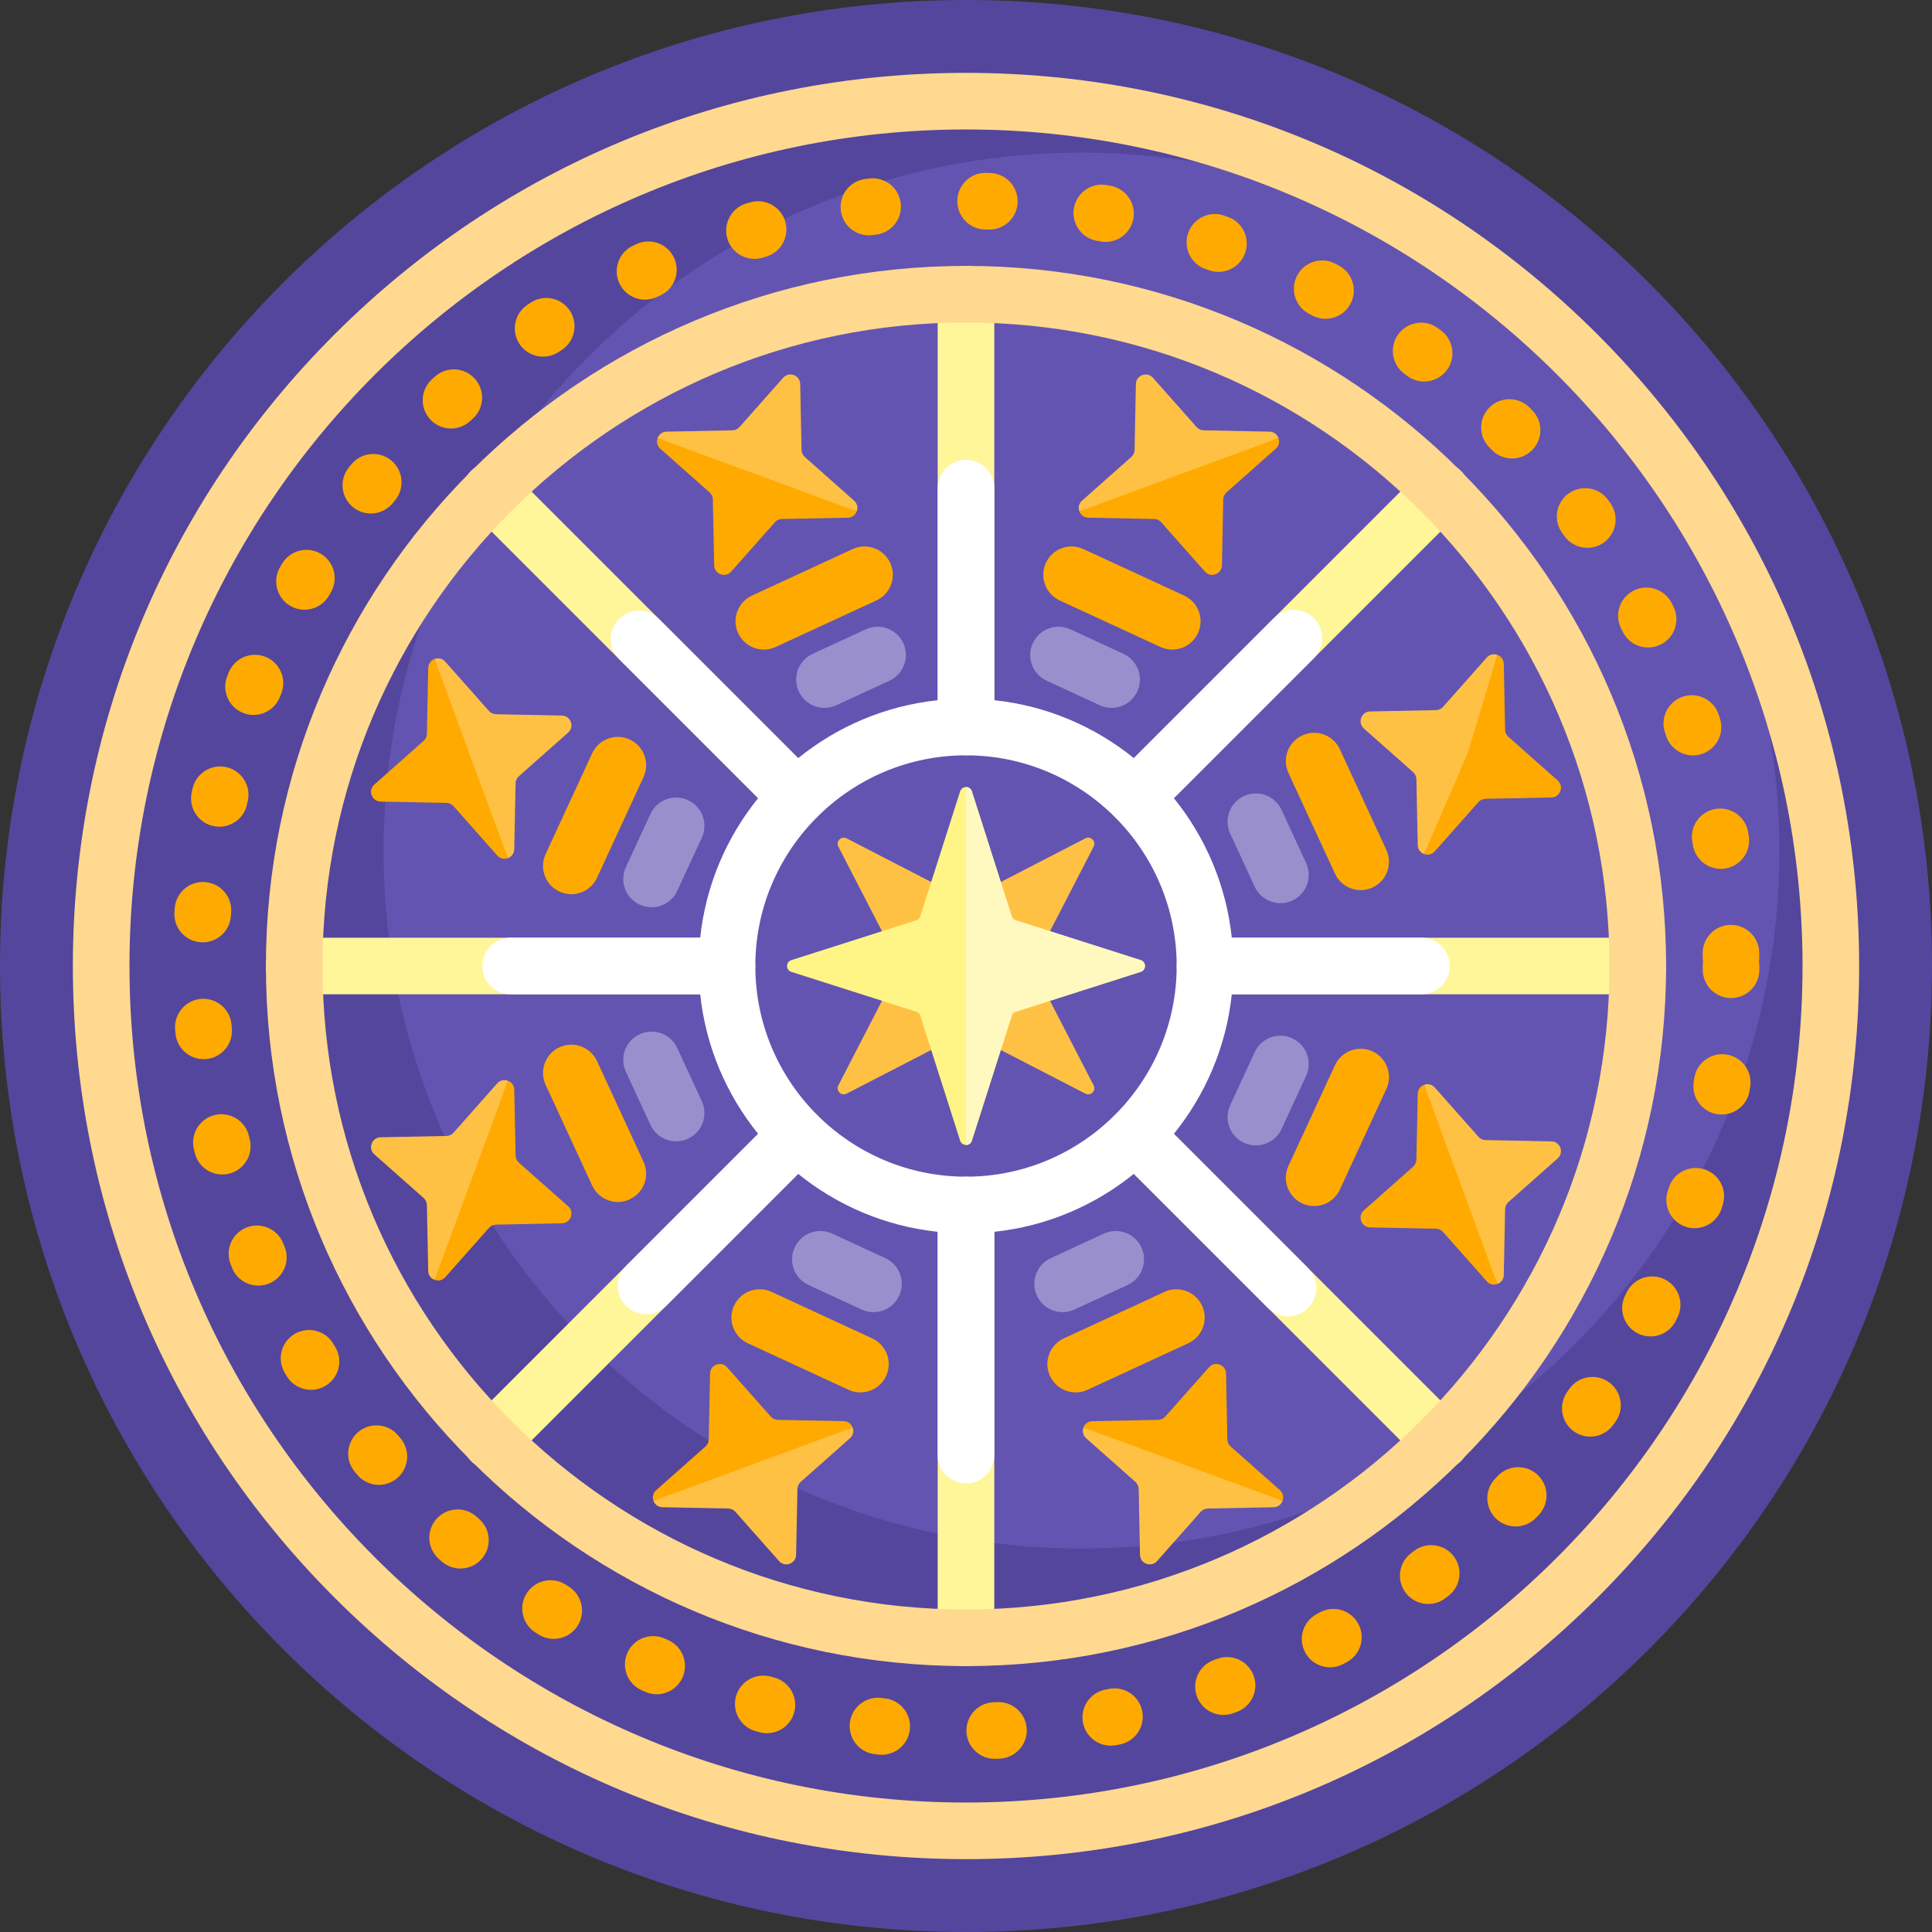 <svg id="Capa_1" enable-background="new 0 0 512 512" height="512" viewBox="0 0 512 512" width="512" xmlns="http://www.w3.org/2000/svg"><rect x="0" y="0" width="512" height="512" fill="#333333" stroke="none"/><g><path d="m512 256c0 141.385-114.615 256-256 256s-256-114.615-256-256 114.615-256 256-256 256 114.615 256 256z" fill="#54469d"/><path d="m471.553 225.403c0 102.148-82.808 184.956-184.956 184.956s-184.956-82.808-184.956-184.956 82.807-184.956 184.956-184.956 184.956 82.808 184.956 184.956z" fill="#6354b2"/><path d="m235.717 180.395-14.081 6.505c-3.76 1.737-8.217.097-9.954-3.663-1.737-3.76-.097-8.217 3.663-9.954l14.081-6.505c3.76-1.737 8.217-.097 9.954 3.663 1.737 3.76.097 8.217-3.663 9.954zm42.738 153.03 14.081-6.505c3.76-1.737 8.217-.097 9.954 3.663 1.737 3.76.097 8.217-3.663 9.954l-14.081 6.505c-3.76 1.737-8.217.097-9.954-3.663-1.737-3.76-.097-8.217 3.663-9.954zm5.205-166.647 14.081 6.505c3.76 1.737 5.4 6.194 3.663 9.954-1.737 3.76-6.194 5.4-9.954 3.663l-14.081-6.505c-3.76-1.737-5.4-6.194-3.663-9.954 1.738-3.76 6.194-5.4 9.954-3.663zm-55.32 180.264-14.081-6.505c-3.76-1.737-5.4-6.194-3.663-9.954 1.737-3.76 6.194-5.4 9.954-3.663l14.081 6.505c3.76 1.737 5.4 6.194 3.663 9.954-1.738 3.76-6.194 5.4-9.954 3.663zm-48.855-69.306 6.505 14.081c1.737 3.76.097 8.217-3.663 9.954-3.76 1.737-8.217.097-9.954-3.663l-6.505-14.081c-1.737-3.76-.097-8.217 3.663-9.954 3.76-1.737 8.217-.097 9.954 3.663zm153.03-42.738-6.505-14.081c-1.737-3.76-.097-8.217 3.663-9.954 3.76-1.737 8.217-.097 9.954 3.663l6.505 14.081c1.737 3.76.097 8.217-3.663 9.954-3.76 1.737-8.217.097-9.954-3.663zm-166.647-5.206 6.505-14.081c1.737-3.76 6.194-5.4 9.954-3.663 3.76 1.737 5.4 6.194 3.663 9.954l-6.505 14.081c-1.737 3.76-6.194 5.4-9.954 3.663-3.76-1.737-5.4-6.193-3.663-9.954zm180.264 55.321-6.505 14.081c-1.737 3.76-6.194 5.4-9.954 3.663-3.76-1.737-5.4-6.194-3.663-9.954l6.505-14.081c1.737-3.76 6.194-5.4 9.954-3.663 3.76 1.738 5.4 6.194 3.663 9.954z" fill="#988fcc"/><path d="m127.65 413.134c-1.482 1.683-3.552 2.542-5.631 2.542-1.761 0-3.529-.617-4.955-1.872l-.773-.684c-3.097-2.751-3.376-7.492-.625-10.588s7.491-3.377 10.588-.625l.725.642c3.108 2.737 3.409 7.476.671 10.585zm77.537 31.439-.921-.25c-3.992-1.098-8.122 1.248-9.221 5.242s1.249 8.122 5.242 9.221l1.009.274c.651.175 1.306.259 1.95.259 3.31 0 6.339-2.208 7.238-5.557 1.076-4.001-1.296-8.115-5.297-9.189zm-85.66-331.013c1.802 0 3.611-.646 5.048-1.955l.712-.645c3.077-2.773 3.323-7.516.549-10.592-2.773-3.078-7.516-3.323-10.592-.549l-.769.697c-3.062 2.789-3.284 7.532-.495 10.595 1.48 1.624 3.51 2.449 5.547 2.449zm-13.979 266.891c-2.643-3.189-7.371-3.633-10.561-.99-3.189 2.643-3.633 7.371-.99 10.56l.659.792c1.483 1.775 3.614 2.691 5.759 2.691 1.696 0 3.402-.572 4.805-1.745 3.179-2.656 3.602-7.386.946-10.564zm71.517 54.185-.88-.393c-3.777-1.696-8.218-.007-9.914 3.771-1.696 3.779-.008 8.217 3.771 9.914l.953.425c.986.437 2.017.644 3.031.644 2.878 0 5.623-1.666 6.862-4.467 1.677-3.788-.035-8.218-3.823-9.894zm-26.271-14.127-.804-.518c-3.474-2.254-8.119-1.268-10.375 2.207-2.255 3.474-1.268 8.119 2.207 10.375l.88.567c1.253.802 2.654 1.186 4.039 1.186 2.471 0 4.891-1.22 6.323-3.455 2.234-3.489 1.218-8.128-2.27-10.362zm51.216-352.198.928-.264c3.987-1.123 6.309-5.265 5.187-9.252s-5.267-6.31-9.252-5.187l-.996.283c-3.981 1.141-6.285 5.294-5.144 9.276.943 3.292 3.945 5.436 7.206 5.436.685 0 1.381-.094 2.071-.292zm-108.449 66.105c1.389 1.125 3.057 1.671 4.715 1.671 2.185 0 4.351-.95 5.833-2.78l.612-.752c2.62-3.208 2.143-7.933-1.065-10.553-3.209-2.62-7.934-2.142-10.553 1.065l-.651.801c-2.607 3.218-2.111 7.941 1.109 10.548zm80.518-55.701.886-.408c3.765-1.727 5.417-6.179 3.69-9.944s-6.18-5.417-9.944-3.69l-.922.424c-3.76 1.737-5.401 6.193-3.664 9.954 1.267 2.742 3.979 4.357 6.813 4.357 1.053.001 2.123-.222 3.141-.693zm-30.143 15.801c1.426 0 2.869-.407 4.146-1.255l.794-.525c3.463-2.272 4.429-6.922 2.156-10.385-2.272-3.464-6.922-4.429-10.385-2.156l-.871.575c-3.449 2.293-4.386 6.949-2.093 10.398 1.445 2.172 3.826 3.348 6.253 3.348zm-67.016 66.046c1.187.691 2.485 1.02 3.766 1.02 2.583 0 5.096-1.335 6.489-3.729l.486-.83c2.103-3.569.914-8.167-2.655-10.269-3.569-2.101-8.165-.914-10.269 2.655l-.526.898c-2.084 3.58-.871 8.171 2.709 10.255zm-12.462 28.385c.899.353 1.824.519 2.734.519 2.996 0 5.826-1.808 6.985-4.766l.353-.892c1.534-3.848-.341-8.21-4.189-9.745-3.849-1.535-8.21.341-9.745 4.189l-.385.975c-1.51 3.857.391 8.209 4.247 9.72zm376.78 5.164.298.903c1.034 3.164 3.971 5.173 7.128 5.173.772 0 1.557-.12 2.33-.373 3.938-1.286 6.087-5.521 4.801-9.458l-.33-.995c-1.311-3.928-5.559-6.052-9.489-4.739-3.928 1.312-6.05 5.56-4.738 9.489zm-384.745 24.799c.552.124 1.102.183 1.645.183 3.434 0 6.531-2.373 7.312-5.864l.213-.941c.923-4.038-1.603-8.06-5.64-8.983-4.037-.92-8.06 1.602-8.983 5.64l-.228 1.009c-.905 4.042 1.639 8.052 5.681 8.956zm398.125-4.535c-4.084.692-6.834 4.563-6.142 8.647l.159.953c.605 3.674 3.786 6.282 7.392 6.282.405 0 .815-.033 1.228-.101 4.087-.673 6.854-4.532 6.182-8.619l-.171-1.02c-.692-4.084-4.558-6.832-8.648-6.142zm-388.419 87.621-.221-.926c-.946-4.032-4.982-6.535-9.015-5.589s-6.535 4.982-5.589 9.015l.243 1.019c.829 3.436 3.9 5.742 7.284 5.742.583 0 1.175-.068 1.766-.211 4.027-.972 6.503-5.024 5.532-9.05zm9.204 28.349-.362-.884c-1.555-3.839-5.927-5.692-9.767-4.135-3.839 1.555-5.69 5.928-4.135 9.767l.395.967c1.193 2.895 3.989 4.645 6.938 4.645.952 0 1.92-.183 2.854-.567 3.829-1.579 5.654-5.963 4.077-9.793zm12.934 25.77c-2.127-3.554-6.732-4.713-10.287-2.585-3.555 2.126-4.712 6.732-2.585 10.287l.533.885c1.41 2.331 3.886 3.62 6.424 3.62 1.322 0 2.661-.35 3.875-1.083 3.544-2.144 4.68-6.754 2.536-10.299zm-33.74-75.449c4.127-.346 7.193-3.973 6.847-8.1l-.078-.963c-.328-4.129-3.941-7.22-8.069-6.884-4.129.328-7.211 3.94-6.884 8.069l.084 1.03c.328 3.915 3.606 6.874 7.465 6.874.21 0 .422-.008.635-.026zm-1.39-30.95c.172.012.343.018.513.018 3.912 0 7.208-3.034 7.476-6.995l.067-.965c.297-4.131-2.811-7.722-6.942-8.019-4.125-.301-7.722 2.811-8.019 6.942l-.072 1.03c-.28 4.133 2.844 7.71 6.977 7.989zm267.226-178.084c.818.286 1.653.421 2.473.421 3.1 0 6-1.937 7.081-5.029 1.366-3.91-.697-8.188-4.607-9.554l-.981-.34c-3.917-1.349-8.185.735-9.532 4.651s.734 8.185 4.651 9.532zm105.905 294.636c-3.388-2.382-8.065-1.567-10.449 1.822l-.559.791c-2.397 3.378-1.603 8.06 1.775 10.457 1.318.935 2.833 1.384 4.334 1.384 2.348 0 4.66-1.1 6.123-3.16l.597-.845c2.383-3.389 1.568-8.068-1.821-10.449zm-11.766-224.208c1.466 2.036 3.763 3.119 6.094 3.119 1.517 0 3.049-.459 4.375-1.413 3.362-2.42 4.126-7.106 1.707-10.468l-.608-.841c-2.438-3.349-7.127-4.089-10.477-1.651-3.349 2.437-4.088 7.128-1.651 10.477zm-39.851 268.961-.767.585c-3.298 2.506-3.939 7.212-1.432 10.509 1.476 1.941 3.712 2.962 5.976 2.962 1.582 0 3.177-.499 4.533-1.53l.82-.625c3.287-2.521 3.907-7.229 1.386-10.516-2.521-3.286-7.229-3.906-10.516-1.385zm62.057-239.421c1.145 0 2.307-.263 3.396-.818 3.691-1.879 5.161-6.395 3.281-10.086l-.475-.926c-1.901-3.68-6.425-5.123-10.105-3.222s-5.123 6.425-3.222 10.105l.435.847c1.325 2.603 3.958 4.1 6.69 4.1zm-41.413-52.345c1.469 1.497 3.41 2.247 5.353 2.247 1.896 0 3.793-.715 5.253-2.147 2.957-2.901 3-7.65.099-10.606l-.724-.734c-2.914-2.944-7.663-2.969-10.606-.055-2.944 2.914-2.969 7.662-.055 10.606zm12.171 271.644c-2.992-2.866-7.74-2.762-10.604.231l-.667.692c-2.88 2.977-2.801 7.725.176 10.605 1.457 1.409 3.336 2.11 5.214 2.11 1.961 0 3.92-.765 5.392-2.285l.721-.749c2.863-2.991 2.76-7.739-.232-10.604zm50.008-111.443c-4.095-.627-7.92 2.188-8.545 6.283l-.148.952c-.645 4.092 2.15 7.931 6.242 8.576.396.062.788.092 1.176.092 3.627 0 6.817-2.638 7.399-6.334l.159-1.023c.625-4.095-2.188-7.921-6.283-8.546zm-16.384 59.589c-3.713-1.833-8.211-.307-10.044 3.407l-.427.858c-1.855 3.704-.356 8.209 3.348 10.064 1.078.54 2.224.795 3.353.795 2.75 0 5.397-1.518 6.712-4.143l.466-.937c1.832-3.714.307-8.211-3.408-10.044zm24.986-84.289c.063-.406.093-.823.088-1.248l-.015-1.032c-.067-4.142-3.484-7.43-7.62-7.378-4.142.067-7.445 3.479-7.378 7.62l.014.965c.005.394.04.78.103 1.156-.059.378-.089.765-.089 1.16l-.002.967c-.018 4.142 3.325 7.515 7.467 7.533h.034c4.126 0 7.481-3.336 7.5-7.467l.002-1.033c-.002-.423-.037-.838-.104-1.243zm-14.49 55.117c-3.95-1.244-8.163.95-9.407 4.9l-.291.915c-1.269 3.943.9 8.167 4.843 9.436.764.246 1.537.362 2.298.362 3.169 0 6.115-2.026 7.138-5.206l.318-1c1.246-3.952-.948-8.163-4.899-9.407zm-189.685-249.032c.075.002.149.003.224.003 4.04 0 7.374-3.215 7.493-7.28.122-4.14-3.136-7.595-7.277-7.716l-1.033-.028c-4.133-.129-7.581 3.171-7.684 7.311-.103 4.141 3.17 7.581 7.311 7.684zm2.329 390.234-.961.038c-4.14.152-7.372 3.631-7.22 7.771.149 4.046 3.475 7.225 7.49 7.225.093 0 .187-.001.28-.005l1.029-.041c4.139-.171 7.355-3.664 7.185-7.803-.172-4.14-3.68-7.36-7.803-7.185zm27.311-387.084c.461.085.92.126 1.373.126 3.545 0 6.698-2.525 7.366-6.137.754-4.073-1.937-7.986-6.01-8.739l-1.03-.188c-4.076-.728-7.974 1.987-8.702 6.065s1.987 7.974 6.065 8.702zm80.534 35.046.771.575c1.349 1.011 2.927 1.499 4.492 1.499 2.281 0 4.534-1.037 6.007-3.002 2.484-3.314 1.811-8.015-1.503-10.5l-.834-.622c-3.329-2.468-8.026-1.769-10.492 1.558-2.466 3.328-1.769 8.025 1.559 10.492zm-137.663 351.039-.951-.106c-4.118-.468-7.834 2.481-8.307 6.595-.473 4.115 2.48 7.834 6.595 8.307l1.038.116c.276.03.55.044.822.044 3.777 0 7.028-2.846 7.447-6.688.448-4.117-2.526-7.819-6.644-8.268zm-3.267-387.766.947-.118c4.112-.497 7.043-4.233 6.546-8.345s-4.235-7.051-8.345-6.546l-1.039.128c-4.109.522-7.017 4.276-6.495 8.386.481 3.788 3.71 6.556 7.431 6.556.315-.001.634-.021.955-.061zm62.689 385.263-.938.182c-4.069.776-6.738 4.704-5.962 8.772.686 3.594 3.83 6.096 7.359 6.096.466 0 .939-.044 1.414-.134l1.026-.199c4.064-.801 6.709-4.744 5.909-8.808s-4.743-6.711-8.808-5.909zm52.992-364.419.859.455c1.123.598 2.329.881 3.518.881 2.683 0 5.278-1.443 6.627-3.977 1.946-3.656.56-8.198-3.096-10.145l-.912-.483c-3.662-1.93-8.2-.527-10.132 3.136-1.933 3.665-.529 8.201 3.136 10.133zm2.862 344.153-.844.46c-3.641 1.976-4.991 6.528-3.016 10.169 1.359 2.504 3.937 3.925 6.599 3.925 1.208 0 2.434-.292 3.57-.909l.906-.495c3.632-1.992 4.96-6.551 2.968-10.183-1.993-3.631-6.552-4.96-10.183-2.967zm-27.134 12.281-.908.327c-3.9 1.395-5.931 5.688-4.536 9.588 1.097 3.066 3.983 4.976 7.062 4.976.838 0 1.691-.142 2.526-.44l.974-.351c3.894-1.414 5.905-5.715 4.492-9.609-1.415-3.893-5.715-5.901-9.61-4.491z" fill="#fa0"/><path d="m263.5 77.969v114.699c0 4.142-3.358 7.5-7.5 7.5s-7.5-3.358-7.5-7.5v-114.699c0-4.142 3.358-7.5 7.5-7.5s7.5 3.358 7.5 7.5zm-7.5 233.863c-4.142 0-7.5 3.358-7.5 7.5v114.699c0 4.142 3.358 7.5 7.5 7.5s7.5-3.358 7.5-7.5v-114.699c0-4.142-3.358-7.5-7.5-7.5zm-55.832-55.832c0-4.142-3.358-7.5-7.5-7.5h-114.699c-4.142 0-7.5 3.358-7.5 7.5s3.358 7.5 7.5 7.5h114.699c4.142 0 7.5-3.358 7.5-7.5zm233.863-7.5h-114.699c-4.142 0-7.5 3.358-7.5 7.5s3.358 7.5 7.5 7.5h114.699c4.142 0 7.5-3.358 7.5-7.5s-3.358-7.5-7.5-7.5zm-298.614-123.69c-2.929-2.929-7.678-2.929-10.606 0-2.929 2.929-2.929 7.678 0 10.606l81.104 81.104c1.464 1.464 3.384 2.197 5.303 2.197s3.839-.732 5.303-2.197c2.929-2.929 2.929-7.678 0-10.606zm170.669 170.669c-2.929-2.929-7.678-2.929-10.606 0-2.929 2.929-2.929 7.678 0 10.606l81.104 81.104c1.464 1.464 3.384 2.197 5.303 2.197s3.839-.732 5.303-2.197c2.929-2.929 2.929-7.678 0-10.606zm-100.172 0-81.104 81.104c-2.929 2.929-2.929 7.678 0 10.606 1.464 1.464 3.384 2.197 5.303 2.197s3.839-.732 5.303-2.197l81.104-81.104c2.929-2.929 2.929-7.678 0-10.606-2.928-2.929-7.677-2.929-10.606 0zm94.869-76.761c1.919 0 3.839-.732 5.303-2.197l81.104-81.104c2.929-2.929 2.929-7.678 0-10.606-2.929-2.929-7.678-2.929-10.606 0l-81.104 81.104c-2.929 2.929-2.929 7.678 0 10.606 1.464 1.464 3.383 2.197 5.303 2.197z" fill="#fff69a"/><path d="m376.682 248.5h-50.244c-1.471-13.917-6.989-26.644-15.351-36.98l37.109-37.109c2.929-2.929 2.929-7.678 0-10.606-2.929-2.929-7.678-2.929-10.606 0l-37.109 37.109c-10.336-8.362-23.064-13.88-36.98-15.351v-56.193c0-4.142-3.358-7.5-7.5-7.5s-7.5 3.358-7.5 7.5v56.193c-13.917 1.471-26.644 6.989-36.98 15.351l-36.88-36.88c-2.929-2.929-7.678-2.929-10.606 0-2.929 2.929-2.929 7.678 0 10.606l36.88 36.88c-8.362 10.336-13.88 23.063-15.351 36.98h-50.244c-4.142 0-7.5 3.358-7.5 7.5s3.358 7.5 7.5 7.5h50.244c1.471 13.917 6.989 26.644 15.351 36.98l-35.004 35.004c-2.929 2.929-2.929 7.678 0 10.606 1.464 1.464 3.384 2.197 5.303 2.197s3.839-.732 5.303-2.197l35.004-35.004c10.336 8.362 23.064 13.88 36.98 15.351v59.182c0 4.142 3.358 7.5 7.5 7.5s7.5-3.358 7.5-7.5v-59.182c13.917-1.471 26.644-6.989 36.98-15.351l35.552 35.552c1.464 1.464 3.384 2.197 5.303 2.197s3.839-.732 5.303-2.197c2.929-2.929 2.929-7.678 0-10.606l-35.552-35.552c8.362-10.336 13.88-23.063 15.351-36.98h50.244c4.142 0 7.5-3.358 7.5-7.5s-3.358-7.5-7.5-7.5zm-120.682 63.332c-30.786 0-55.832-25.046-55.832-55.832s25.046-55.832 55.832-55.832 55.832 25.046 55.832 55.832-25.046 55.832-55.832 55.832z" fill="#fff"/><path d="m289.83 224.362-15.945 30.892c-.242.468-.242 1.024 0 1.493l15.945 30.892c.727 1.408-.784 2.919-2.192 2.192l-30.892-15.945c-.468-.242-1.024-.242-1.493 0l-30.892 15.945c-1.408.727-2.919-.784-2.192-2.192l15.945-30.892c.242-.468.242-1.024 0-1.493l-15.945-30.892c-.727-1.408.784-2.919 2.192-2.192l30.892 15.945c.468.242 1.024.242 1.493 0l30.892-15.945c1.408-.727 2.919.784 2.192 2.192z" fill="#ffc143"/><path d="m302.293 257.55-33.118 10.569c-.502.16-.895.553-1.055 1.055l-10.569 33.118c-.482 1.51-2.618 1.51-3.1 0l-10.569-33.118c-.16-.502-.553-.895-1.055-1.055l-33.118-10.569c-1.51-.482-1.51-2.618 0-3.1l33.118-10.569c.502-.16.895-.553 1.055-1.055l10.569-33.118c.482-1.51 2.618-1.51 3.1 0l10.569 33.118c.16.502.553.895 1.055 1.055l33.118 10.569c1.51.482 1.51 2.618 0 3.1z" fill="#fff587"/><path d="m302.293 257.55-33.119 10.569c-.502.16-.895.554-1.055 1.055l-10.569 33.118c-.241.755-.896 1.133-1.55 1.133v-94.851c.654 0 1.309.378 1.55 1.132l10.569 33.119c.16.502.554.895 1.055 1.055l33.119 10.569c1.51.483 1.51 2.619 0 3.101z" fill="#fff9bf"/><path d="m256 492.69c-63.222 0-122.661-24.62-167.365-69.325-44.705-44.704-69.325-104.143-69.325-167.365s24.62-122.661 69.325-167.365c44.704-44.705 104.143-69.325 167.365-69.325s122.661 24.62 167.365 69.325c44.705 44.704 69.325 104.143 69.325 167.365s-24.62 122.661-69.325 167.365c-44.704 44.705-104.143 69.325-167.365 69.325zm0-458.38c-122.241 0-221.69 99.45-221.69 221.69s99.449 221.69 221.69 221.69 221.69-99.449 221.69-221.69-99.449-221.69-221.69-221.69zm0 407.221c-102.302 0-185.531-83.229-185.531-185.531s83.229-185.531 185.531-185.531 185.531 83.229 185.531 185.531-83.229 185.531-185.531 185.531zm0-356.062c-94.031 0-170.531 76.5-170.531 170.531s76.5 170.531 170.531 170.531 170.531-76.5 170.531-170.531-76.5-170.531-170.531-170.531z" fill="#ffd98f"/><path d="m411.136 211.343-17.45.348c-.721.014-1.403.329-1.881.869l-11.576 13.062c-.78.88-1.897 1.052-2.824.711l19.423-52.783c.928.341 1.667 1.197 1.69 2.372l.348 17.45c.014.721.329 1.403.869 1.881l13.062 11.576c1.76 1.559.689 4.467-1.661 4.514z" fill="#fa0"/><path d="m377.405 226.333c-.928-.341-1.666-1.196-1.69-2.372l-.348-17.45c-.014-.721-.329-1.403-.869-1.881l-13.062-11.576c-1.759-1.559-.689-4.467 1.661-4.514l17.45-.348c.721-.014 1.403-.329 1.881-.869l11.576-13.062c.78-.88 1.896-1.052 2.824-.711l-7.805 25.832zm-254.427-25.864-7.805-25.832c.928-.341 2.045-.169 2.824.711l11.576 13.062c.478.54 1.16.855 1.881.869l17.45.348c2.35.047 3.421 2.955 1.661 4.514l-13.062 11.576c-.54.478-.855 1.16-.869 1.881l-.348 17.45c-.023 1.175-.762 2.03-1.69 2.372z" fill="#ffc143"/><path d="m99.203 207.915 13.062-11.576c.54-.478.855-1.16.869-1.881l.348-17.45c.023-1.175.762-2.03 1.69-2.372l19.423 52.783c-.928.341-2.045.169-2.824-.711l-11.576-13.062c-.478-.54-1.16-.855-1.881-.869l-17.45-.348c-2.35-.047-3.421-2.955-1.661-4.514z" fill="#fa0"/><path d="m227.052 135.505c-.341.928-1.196 1.666-2.372 1.69l-17.45.348c-.721.014-1.403.329-1.881.869l-11.576 13.062c-1.559 1.759-4.467.689-4.514-1.661l-.348-17.45c-.014-.721-.329-1.403-.869-1.881l-13.062-11.576c-.88-.78-1.052-1.896-.711-2.824l25.832 7.805zm60.068 242.81c.341-.928 1.196-1.666 2.372-1.69l17.45-.348c.721-.014 1.403-.329 1.881-.869l11.576-13.062c1.559-1.759 4.467-.689 4.514 1.661l.348 17.45c.014.721.329 1.403.869 1.881l13.062 11.576c.88.78 1.052 1.896.711 2.824l-25.832-7.805zm25.864-254.427 25.832-7.805c.341.928.169 2.045-.711 2.824l-13.062 11.576c-.54.478-.855 1.16-.869 1.881l-.348 17.45c-.047 2.35-2.955 3.421-4.514 1.661l-11.576-13.062c-.478-.54-1.16-.855-1.881-.869l-17.45-.348c-1.175-.023-2.03-.762-2.372-1.69zm-113.968 266.044-25.832 7.805c-.341-.928-.169-2.044.711-2.824l13.062-11.576c.54-.478.855-1.16.869-1.881l.348-17.45c.047-2.35 2.955-3.421 4.514-1.661l11.576 13.062c.478.54 1.16.855 1.881.869l17.45.348c1.175.023 2.03.762 2.372 1.69zm-64.421-103.531c.928.341 1.666 1.196 1.69 2.372l.348 17.45c.014.721.329 1.403.869 1.881l13.062 11.576c1.759 1.559.689 4.467-1.661 4.514l-17.45.348c-.721.014-1.403.329-1.881.869l-11.576 13.062c-.78.88-1.896 1.052-2.824.711l7.805-25.832zm254.427 28.036 7.805 25.832c-.928.341-2.044.169-2.824-.711l-11.576-13.062c-.478-.54-1.16-.855-1.881-.869l-17.45-.348c-2.35-.047-3.421-2.955-1.661-4.514l13.062-11.576c.54-.478.855-1.16.869-1.881l.348-17.45c.023-1.175.762-2.03 1.69-2.372z" fill="#fa0"/><path d="m212.062 101.774.348 17.45c.014.721.329 1.403.869 1.881l13.062 11.576c.88.78 1.052 1.897.711 2.824l-52.783-19.423c.341-.928 1.197-1.667 2.372-1.69l17.45-.348c.721-.014 1.403-.329 1.881-.869l11.576-13.062c1.559-1.76 4.467-.69 4.514 1.661zm90.048 310.272-.348-17.45c-.014-.721-.329-1.403-.869-1.881l-13.062-11.576c-.88-.78-1.052-1.897-.711-2.824l52.783 19.423c-.341.928-1.197 1.667-2.372 1.69l-17.45.348c-.721.014-1.403.329-1.881.869l-11.576 13.062c-1.559 1.759-4.467.689-4.514-1.661zm3.428-311.933 11.576 13.062c.478.54 1.16.855 1.881.869l17.45.348c1.175.023 2.03.762 2.372 1.69l-52.783 19.423c-.341-.928-.169-2.045.711-2.824l13.062-11.576c.54-.478.855-1.16.869-1.881l.348-17.45c.047-2.351 2.955-3.421 4.514-1.661zm-99.076 313.594-11.576-13.062c-.478-.54-1.16-.855-1.881-.869l-17.45-.348c-1.175-.023-2.03-.762-2.372-1.69l52.783-19.423c.341.928.169 2.045-.711 2.824l-13.062 11.576c-.54.478-.855 1.16-.869 1.881l-.348 17.45c-.047 2.35-2.955 3.42-4.514 1.661zm-105.598-112.316 17.45-.348c.721-.014 1.403-.329 1.881-.869l11.576-13.062c.78-.88 1.897-1.052 2.824-.711l-19.423 52.783c-.928-.341-1.667-1.197-1.69-2.372l-.348-17.45c-.014-.721-.329-1.403-.869-1.881l-13.062-11.576c-1.76-1.559-.689-4.467 1.661-4.514zm311.933 5.6-13.062 11.576c-.54.478-.855 1.16-.869 1.881l-.348 17.45c-.023 1.175-.762 2.03-1.69 2.372l-19.423-52.783c.928-.341 2.045-.169 2.824.711l11.576 13.062c.478.54 1.16.855 1.881.869l17.45.348c2.35.047 3.421 2.955 1.661 4.514z" fill="#ffc143"/><path d="m232.252 159.126-26.688 12.33c-3.76 1.737-8.217.097-9.954-3.663-1.737-3.76-.097-8.217 3.663-9.954l26.688-12.33c3.76-1.737 8.217-.097 9.954 3.663 1.737 3.76.098 8.216-3.663 9.954zm49.668 195.568 26.688-12.33c3.76-1.737 8.217-.097 9.954 3.663 1.737 3.76.097 8.217-3.663 9.954l-26.688 12.33c-3.76 1.737-8.217.097-9.954-3.663-1.738-3.76-.098-8.217 3.663-9.954zm5.205-209.185 26.688 12.33c3.76 1.737 5.4 6.194 3.663 9.954-1.737 3.76-6.194 5.4-9.954 3.663l-26.688-12.33c-3.76-1.737-5.4-6.194-3.663-9.954 1.737-3.761 6.194-5.401 9.954-3.663zm-62.25 222.802-26.688-12.33c-3.76-1.737-5.4-6.194-3.663-9.954 1.737-3.76 6.194-5.4 9.954-3.663l26.688 12.33c3.76 1.737 5.4 6.194 3.663 9.954-1.737 3.76-6.194 5.4-9.954 3.663zm-66.659-87.11 12.33 26.688c1.737 3.76.097 8.217-3.663 9.954-3.76 1.737-8.217.097-9.954-3.663l-12.33-26.688c-1.737-3.76-.097-8.217 3.663-9.954 3.76-1.738 8.217-.098 9.954 3.663zm195.568-49.668-12.33-26.688c-1.737-3.76-.097-8.217 3.663-9.954 3.76-1.737 8.217-.097 9.954 3.663l12.33 26.688c1.737 3.76.097 8.217-3.663 9.954-3.76 1.738-8.217.098-9.954-3.663zm-209.185-5.205 12.33-26.688c1.737-3.76 6.194-5.4 9.954-3.663 3.76 1.737 5.4 6.194 3.663 9.954l-12.33 26.688c-1.737 3.76-6.194 5.4-9.954 3.663-3.76-1.737-5.4-6.194-3.663-9.954zm222.802 62.25-12.33 26.688c-1.737 3.76-6.194 5.4-9.954 3.663-3.76-1.737-5.4-6.194-3.663-9.954l12.33-26.688c1.737-3.76 6.194-5.4 9.954-3.663 3.76 1.737 5.4 6.193 3.663 9.954z" fill="#fa0"/></g></svg>